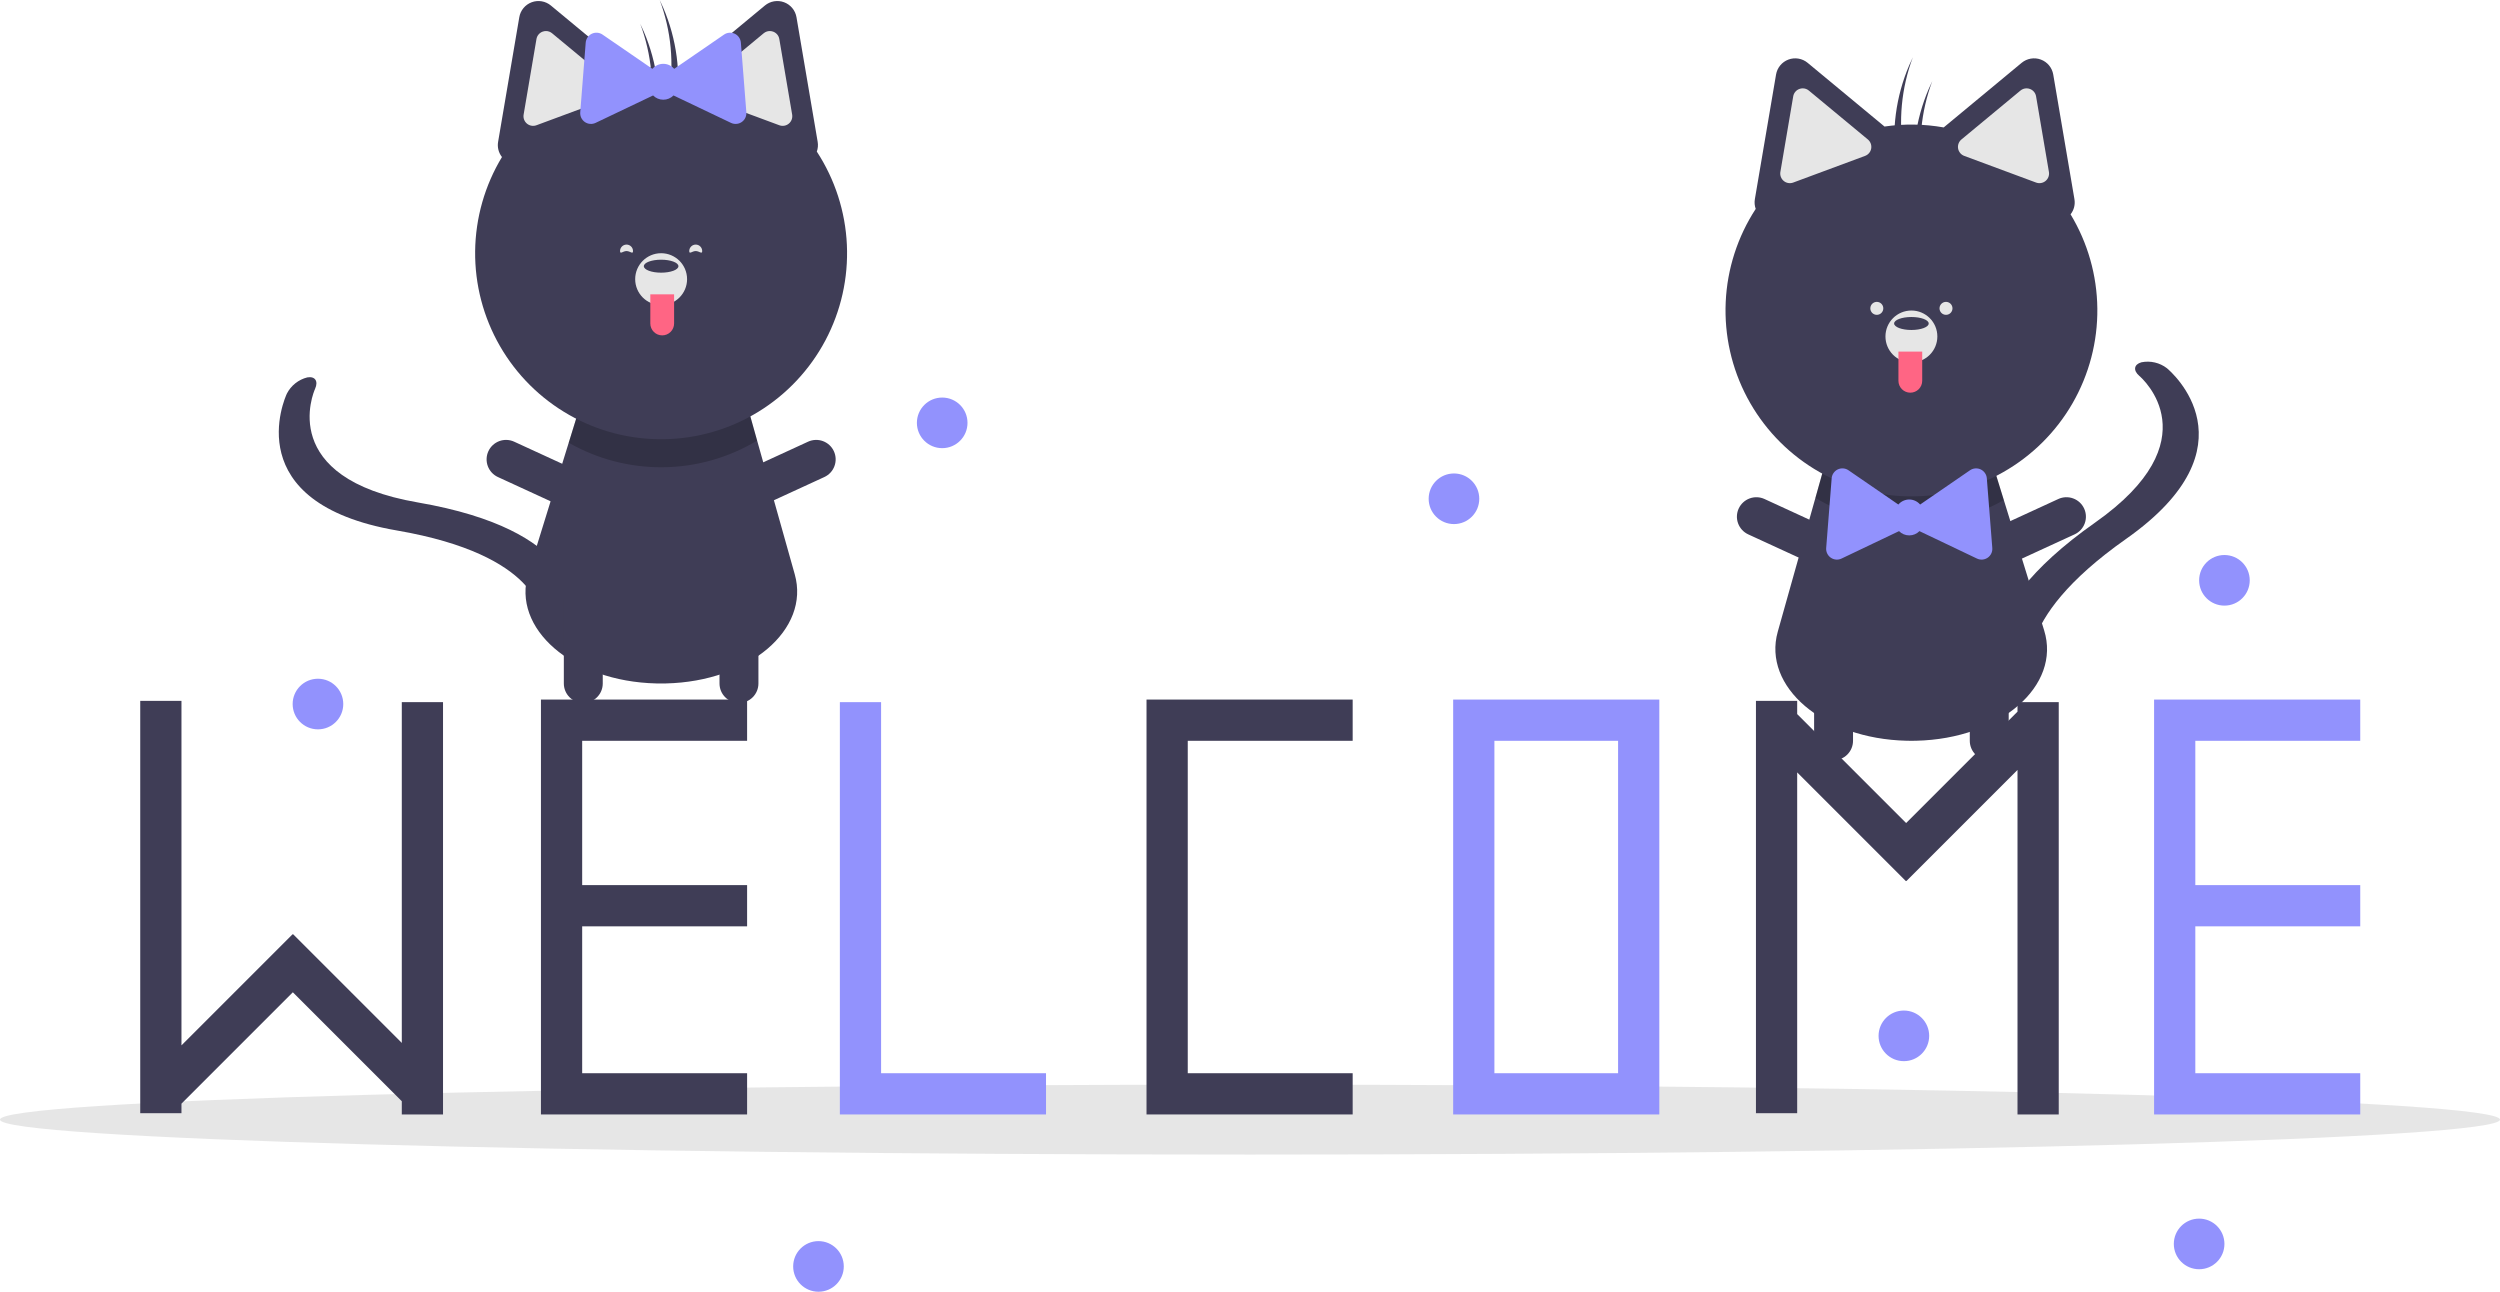 <svg width="300" height="155" viewBox="0 0 300 155" fill="none" xmlns="http://www.w3.org/2000/svg">
<g clip-path="url(#clip0_1_436)">
<path d="M150 138.549C232.843 138.549 300 136.671 300 134.354C300 132.036 232.843 130.158 150 130.158C67.157 130.158 0 132.036 0 134.354C0 136.671 67.157 138.549 150 138.549Z" fill="#E6E6E6"/>
<path d="M229.939 88.889C229.75 88.892 229.561 88.895 229.369 88.895C229.177 88.895 228.987 88.892 228.798 88.889C218.757 88.661 211.479 82.387 213.332 75.805L217.849 59.747L218.99 55.684L239.228 56.029L240.458 60.004L245.299 75.649C247.349 82.268 240.071 88.661 229.939 88.889Z" fill="#3F3D56"/>
<path opacity="0.2" d="M240.458 60.004C237.007 61.976 233.093 62.992 229.118 62.947C225.144 62.902 221.254 61.797 217.849 59.747L218.99 55.684L239.228 56.029L240.458 60.004Z" fill="black"/>
<path d="M239.604 76.338C240.478 73.08 243.351 68.379 251.409 62.712C265.462 52.828 257.079 45.416 256.716 45.105C255.954 44.454 256.066 43.723 256.977 43.473C257.507 43.367 258.053 43.376 258.578 43.498C259.104 43.62 259.598 43.854 260.026 44.182C260.481 44.559 270.979 53.523 255.121 64.676C240.849 74.714 243.883 81.267 243.918 81.33C244.301 82.031 243.687 82.591 242.547 82.584C241.407 82.576 240.172 82.003 239.788 81.302C239.708 81.154 238.789 79.371 239.604 76.338Z" fill="#3F3D56"/>
<path d="M220.028 91.23C219.721 91.23 219.418 91.169 219.135 91.052C218.851 90.935 218.594 90.763 218.377 90.546C218.16 90.329 217.988 90.072 217.871 89.788C217.753 89.505 217.693 89.201 217.693 88.895V78.776C217.693 78.156 217.939 77.562 218.377 77.125C218.815 76.687 219.409 76.441 220.028 76.441C220.647 76.441 221.241 76.687 221.679 77.125C222.117 77.562 222.363 78.156 222.363 78.776V88.895C222.363 89.201 222.303 89.505 222.185 89.788C222.068 90.072 221.896 90.329 221.679 90.546C221.462 90.763 221.205 90.935 220.922 91.052C220.638 91.169 220.335 91.23 220.028 91.23Z" fill="#3F3D56"/>
<path d="M222.076 67.207C221.947 67.486 221.766 67.736 221.541 67.945C221.316 68.153 221.052 68.315 220.764 68.421C220.476 68.528 220.171 68.576 219.864 68.564C219.558 68.553 219.257 68.481 218.978 68.352L209.786 64.123C209.224 63.864 208.788 63.392 208.573 62.811C208.359 62.231 208.384 61.589 208.642 61.027C208.901 60.465 209.372 60.028 209.953 59.813C210.533 59.598 211.175 59.622 211.738 59.88L220.93 64.11C221.209 64.238 221.459 64.42 221.668 64.645C221.876 64.87 222.038 65.134 222.144 65.421C222.251 65.709 222.299 66.014 222.288 66.321C222.276 66.627 222.204 66.928 222.076 67.207Z" fill="#3F3D56"/>
<path d="M236.662 67.207C236.79 67.486 236.972 67.736 237.197 67.945C237.422 68.153 237.686 68.315 237.973 68.421C238.261 68.528 238.566 68.576 238.873 68.564C239.179 68.553 239.48 68.481 239.759 68.352L248.952 64.123C249.514 63.864 249.951 63.392 250.166 62.812C250.381 62.231 250.356 61.588 250.097 61.026C249.838 60.463 249.366 60.026 248.785 59.812C248.205 59.597 247.562 59.621 247 59.88L237.807 64.11C237.528 64.238 237.278 64.42 237.069 64.645C236.861 64.87 236.699 65.134 236.593 65.421C236.486 65.709 236.438 66.014 236.45 66.321C236.461 66.627 236.533 66.928 236.662 67.207Z" fill="#3F3D56"/>
<path d="M238.709 91.23C239.016 91.23 239.319 91.169 239.603 91.052C239.886 90.935 240.143 90.763 240.36 90.546C240.577 90.329 240.749 90.072 240.866 89.788C240.984 89.505 241.044 89.201 241.044 88.895V78.776C241.044 78.156 240.798 77.562 240.36 77.125C239.922 76.687 239.328 76.441 238.709 76.441C238.09 76.441 237.496 76.687 237.058 77.125C236.62 77.562 236.374 78.156 236.374 78.776V88.895C236.374 89.201 236.434 89.505 236.552 89.788C236.669 90.072 236.841 90.329 237.058 90.546C237.275 90.763 237.532 90.935 237.815 91.052C238.099 91.169 238.402 91.23 238.709 91.23Z" fill="#3F3D56"/>
<path d="M248.468 25.72C248.67 25.466 248.815 25.172 248.895 24.858C248.975 24.543 248.987 24.215 248.931 23.895L247.66 16.419L246.389 8.943C246.321 8.539 246.147 8.16 245.886 7.845C245.625 7.53 245.285 7.289 244.901 7.147C244.517 7.004 244.103 6.965 243.699 7.034C243.295 7.103 242.917 7.276 242.601 7.537L236.762 12.376L233.244 15.291C230.898 14.874 228.5 14.838 226.142 15.184L222.753 12.376L216.914 7.537C216.599 7.276 216.22 7.103 215.817 7.034C215.413 6.965 214.998 7.004 214.614 7.147C214.231 7.289 213.891 7.53 213.63 7.845C213.368 8.16 213.195 8.539 213.126 8.943L211.855 16.419L210.584 23.895C210.516 24.288 210.551 24.692 210.686 25.068C208.508 28.407 207.264 32.268 207.085 36.25C206.905 40.233 207.795 44.191 209.664 47.712C211.532 51.234 214.31 54.191 217.708 56.275C221.106 58.359 225.001 59.495 228.986 59.563C232.972 59.632 236.904 58.632 240.372 56.666C243.84 54.701 246.718 51.842 248.707 48.387C250.696 44.932 251.723 41.007 251.681 37.021C251.639 33.035 250.529 29.133 248.468 25.72Z" fill="#3F3D56"/>
<path d="M216.329 10.601C216.191 10.601 216.053 10.626 215.923 10.675C215.733 10.744 215.564 10.863 215.434 11.02C215.305 11.176 215.219 11.364 215.186 11.564L213.645 20.631C213.611 20.831 213.631 21.036 213.701 21.226C213.772 21.416 213.891 21.584 214.047 21.713C214.203 21.843 214.39 21.929 214.59 21.963C214.79 21.997 214.995 21.977 215.186 21.907L223.808 18.708C223.998 18.638 224.166 18.518 224.295 18.362C224.425 18.206 224.511 18.019 224.545 17.819C224.579 17.619 224.559 17.414 224.489 17.224C224.418 17.034 224.299 16.866 224.143 16.736L217.062 10.868C216.856 10.696 216.597 10.602 216.329 10.601Z" fill="#E6E6E6"/>
<path d="M243.187 10.601C242.919 10.602 242.659 10.696 242.454 10.868L235.372 16.736C235.216 16.866 235.097 17.034 235.027 17.224C234.956 17.414 234.937 17.619 234.971 17.819C235.005 18.019 235.091 18.206 235.22 18.362C235.35 18.518 235.518 18.638 235.708 18.708L244.33 21.907C244.52 21.977 244.725 21.997 244.925 21.963C245.125 21.929 245.313 21.843 245.469 21.713C245.625 21.584 245.744 21.416 245.815 21.226C245.885 21.036 245.904 20.831 245.87 20.631L244.329 11.564C244.296 11.364 244.211 11.176 244.081 11.02C243.952 10.863 243.783 10.744 243.592 10.675C243.462 10.626 243.325 10.601 243.187 10.601Z" fill="#E6E6E6"/>
<path d="M229.369 43.489C231.088 43.489 232.482 42.096 232.482 40.376C232.482 38.657 231.088 37.263 229.369 37.263C227.649 37.263 226.255 38.657 226.255 40.376C226.255 42.096 227.649 43.489 229.369 43.489Z" fill="#E6E6E6"/>
<path d="M229.369 39.598C230.515 39.598 231.444 39.249 231.444 38.819C231.444 38.389 230.515 38.041 229.369 38.041C228.222 38.041 227.293 38.389 227.293 38.819C227.293 39.249 228.222 39.598 229.369 39.598Z" fill="#3F3D56"/>
<path d="M227.812 42.192H230.666V45.695C230.666 45.882 230.629 46.068 230.557 46.241C230.486 46.414 230.38 46.571 230.248 46.704C230.115 46.836 229.958 46.942 229.785 47.013C229.612 47.085 229.426 47.122 229.239 47.122C228.86 47.122 228.497 46.972 228.23 46.704C227.962 46.436 227.812 46.073 227.812 45.695L227.812 42.192Z" fill="#FF6584"/>
<path d="M229.542 6.877C229.392 7.187 229.247 7.501 229.11 7.821C227.5 11.576 226.957 15.703 227.541 19.747C227.833 19.323 228.14 18.881 228.452 18.435C227.783 14.554 228.16 10.565 229.542 6.877Z" fill="#3F3D56"/>
<path d="M231.877 9.731C231.727 10.041 231.582 10.355 231.445 10.675C229.835 14.43 229.292 18.557 229.876 22.601C230.168 22.177 230.475 21.735 230.787 21.289C230.119 17.408 230.495 13.419 231.877 9.731Z" fill="#3F3D56"/>
<path d="M239.076 65.761L238.747 61.578L238.418 57.394C238.401 57.168 238.324 56.951 238.195 56.764C238.067 56.578 237.892 56.428 237.687 56.33C237.483 56.233 237.256 56.191 237.03 56.209C236.804 56.226 236.587 56.303 236.4 56.432L232.942 58.808L230.416 60.544C230.255 60.355 230.055 60.203 229.829 60.099C229.603 59.995 229.358 59.941 229.109 59.941C228.861 59.941 228.615 59.995 228.389 60.099C228.164 60.203 227.963 60.355 227.802 60.544L225.276 58.808L221.818 56.432C221.631 56.303 221.414 56.226 221.188 56.209C220.962 56.191 220.735 56.233 220.531 56.33C220.326 56.428 220.151 56.578 220.023 56.764C219.895 56.951 219.818 57.168 219.8 57.394L219.471 61.578L219.142 65.761C219.124 65.987 219.166 66.214 219.264 66.418C219.361 66.623 219.511 66.798 219.698 66.926C219.884 67.054 220.102 67.131 220.328 67.149C220.553 67.167 220.78 67.125 220.984 67.027L224.772 65.22L227.884 63.736C228.044 63.898 228.235 64.027 228.445 64.115C228.655 64.203 228.881 64.248 229.109 64.248C229.337 64.248 229.563 64.203 229.773 64.115C229.983 64.027 230.174 63.898 230.334 63.736L233.446 65.22L237.234 67.027C237.438 67.125 237.665 67.167 237.891 67.149C238.116 67.131 238.334 67.054 238.52 66.926C238.707 66.798 238.857 66.623 238.954 66.418C239.052 66.214 239.094 65.987 239.076 65.761Z" fill="#9292FD"/>
<path d="M225.217 37.781C225.647 37.781 225.996 37.433 225.996 37.003C225.996 36.573 225.647 36.225 225.217 36.225C224.787 36.225 224.439 36.573 224.439 37.003C224.439 37.433 224.787 37.781 225.217 37.781Z" fill="#E6E6E6"/>
<path d="M233.52 37.781C233.95 37.781 234.298 37.433 234.298 37.003C234.298 36.573 233.95 36.225 233.52 36.225C233.09 36.225 232.742 36.573 232.742 37.003C232.742 37.433 233.09 37.781 233.52 37.781Z" fill="#E6E6E6"/>
<path d="M78.765 82.013C78.954 82.015 79.143 82.018 79.335 82.018C79.527 82.018 79.717 82.015 79.906 82.013C89.947 81.784 97.225 75.511 95.373 68.928L90.855 52.87L89.714 48.807L69.476 49.152L68.246 53.127L63.405 68.773C61.355 75.391 68.633 81.784 78.765 82.013Z" fill="#3F3D56"/>
<path opacity="0.2" d="M68.246 53.127C71.697 55.1 75.611 56.116 79.586 56.071C83.56 56.026 87.45 54.921 90.855 52.87L89.714 48.807L69.476 49.152L68.246 53.127Z" fill="black"/>
<path d="M66.642 67.558C64.458 64.987 59.85 61.968 50.142 60.294C33.21 57.374 37.616 47.088 37.812 46.652C38.222 45.737 37.807 45.124 36.876 45.288C36.353 45.419 35.863 45.66 35.44 45.996C35.017 46.331 34.671 46.753 34.425 47.234C34.175 47.769 28.523 60.363 47.627 63.657C64.822 66.623 64.883 73.844 64.879 73.916C64.833 74.713 65.627 74.957 66.654 74.463C67.682 73.968 68.552 72.921 68.6 72.124C68.609 71.956 68.676 69.951 66.642 67.558Z" fill="#3F3D56"/>
<path d="M88.676 84.353C88.983 84.353 89.286 84.293 89.569 84.175C89.853 84.058 90.11 83.886 90.327 83.669C90.544 83.452 90.716 83.195 90.833 82.912C90.951 82.628 91.011 82.325 91.011 82.018V71.899C91.01 71.28 90.764 70.687 90.326 70.25C89.888 69.812 89.295 69.567 88.676 69.567C88.057 69.567 87.463 69.812 87.026 70.25C86.588 70.687 86.341 71.28 86.341 71.899V82.018C86.341 82.325 86.401 82.628 86.518 82.912C86.636 83.195 86.808 83.452 87.025 83.669C87.242 83.886 87.499 84.058 87.782 84.175C88.066 84.293 88.369 84.353 88.676 84.353Z" fill="#3F3D56"/>
<path d="M86.629 60.33C86.757 60.609 86.938 60.86 87.163 61.068C87.388 61.276 87.652 61.438 87.94 61.545C88.228 61.651 88.533 61.7 88.84 61.688C89.146 61.676 89.447 61.604 89.726 61.476L98.918 57.246C99.197 57.118 99.448 56.937 99.657 56.712C99.866 56.487 100.028 56.223 100.134 55.935C100.241 55.647 100.29 55.341 100.278 55.035C100.266 54.728 100.194 54.427 100.066 54.148C99.938 53.869 99.756 53.618 99.531 53.41C99.305 53.202 99.041 53.04 98.753 52.933C98.466 52.827 98.159 52.779 97.853 52.791C97.546 52.803 97.245 52.875 96.966 53.004L87.774 57.233C87.495 57.361 87.245 57.543 87.036 57.768C86.828 57.993 86.666 58.257 86.56 58.544C86.453 58.832 86.405 59.138 86.416 59.444C86.428 59.751 86.5 60.052 86.629 60.33Z" fill="#3F3D56"/>
<path d="M72.042 60.33C71.914 60.609 71.732 60.86 71.507 61.068C71.282 61.276 71.018 61.438 70.731 61.545C70.443 61.651 70.138 61.7 69.831 61.688C69.525 61.676 69.224 61.604 68.945 61.476L59.752 57.246C59.473 57.118 59.222 56.937 59.014 56.712C58.805 56.487 58.643 56.223 58.536 55.935C58.43 55.647 58.381 55.341 58.393 55.035C58.404 54.728 58.477 54.427 58.605 54.148C58.733 53.869 58.915 53.618 59.14 53.41C59.365 53.202 59.63 53.04 59.917 52.933C60.205 52.827 60.511 52.779 60.818 52.791C61.124 52.803 61.426 52.875 61.704 53.004L70.897 57.233C71.175 57.361 71.426 57.543 71.635 57.768C71.843 57.993 72.005 58.257 72.111 58.544C72.218 58.832 72.266 59.138 72.254 59.444C72.243 59.751 72.171 60.052 72.042 60.33Z" fill="#3F3D56"/>
<path d="M69.995 84.353C69.688 84.353 69.385 84.293 69.101 84.175C68.818 84.058 68.561 83.886 68.344 83.669C68.127 83.452 67.955 83.195 67.838 82.912C67.72 82.628 67.66 82.325 67.66 82.018V71.899C67.66 71.28 67.907 70.687 68.345 70.25C68.783 69.812 69.376 69.567 69.995 69.567C70.614 69.567 71.207 69.812 71.645 70.25C72.083 70.687 72.329 71.28 72.33 71.899V82.018C72.33 82.325 72.27 82.628 72.152 82.912C72.035 83.195 71.863 83.452 71.646 83.669C71.429 83.886 71.172 84.058 70.888 84.175C70.605 84.293 70.302 84.353 69.995 84.353Z" fill="#3F3D56"/>
<path d="M98.018 18.191C98.153 17.816 98.188 17.412 98.12 17.019L96.849 9.542L95.578 2.066C95.509 1.662 95.336 1.284 95.074 0.969C94.813 0.653 94.473 0.412 94.09 0.27C93.706 0.127 93.291 0.089 92.887 0.157C92.484 0.226 92.105 0.4 91.79 0.661L85.951 5.5L82.562 8.308C80.204 7.961 77.806 7.998 75.46 8.415L71.942 5.5L66.103 0.661C65.787 0.4 65.409 0.226 65.005 0.157C64.601 0.089 64.187 0.127 63.803 0.27C63.419 0.412 63.079 0.653 62.818 0.969C62.557 1.284 62.383 1.662 62.315 2.066L61.044 9.542L59.773 17.019C59.717 17.338 59.729 17.666 59.809 17.981C59.889 18.296 60.034 18.59 60.236 18.844C58.172 22.257 57.061 26.16 57.017 30.149C56.974 34.137 58 38.064 59.989 41.521C61.978 44.978 64.857 47.839 68.327 49.806C71.796 51.773 75.73 52.774 79.718 52.705C83.706 52.636 87.602 51.5 91.002 49.414C94.402 47.329 97.18 44.37 99.049 40.846C100.917 37.322 101.807 33.362 101.626 29.378C101.444 25.393 100.199 21.531 98.018 18.191Z" fill="#3F3D56"/>
<path d="M91.642 3.992L84.561 9.86C84.405 9.989 84.285 10.157 84.215 10.347C84.144 10.537 84.125 10.743 84.159 10.943C84.193 11.142 84.279 11.33 84.409 11.486C84.538 11.642 84.706 11.761 84.896 11.832L93.519 15.03C93.709 15.101 93.914 15.12 94.114 15.086C94.314 15.052 94.501 14.966 94.657 14.837C94.813 14.707 94.932 14.539 95.003 14.349C95.073 14.159 95.093 13.954 95.059 13.754L93.518 4.687C93.485 4.487 93.399 4.299 93.27 4.143C93.14 3.987 92.971 3.868 92.781 3.798C92.651 3.75 92.513 3.725 92.375 3.725C92.107 3.725 91.848 3.82 91.642 3.992Z" fill="#E6E6E6"/>
<path d="M65.112 3.798C64.921 3.868 64.752 3.987 64.623 4.143C64.493 4.299 64.408 4.487 64.375 4.687L62.834 13.754C62.8 13.954 62.819 14.159 62.889 14.349C62.96 14.539 63.079 14.707 63.235 14.837C63.391 14.966 63.579 15.052 63.779 15.086C63.978 15.12 64.184 15.101 64.374 15.03L72.996 11.832C73.186 11.761 73.354 11.642 73.484 11.486C73.613 11.33 73.699 11.142 73.733 10.943C73.767 10.743 73.748 10.537 73.677 10.347C73.607 10.157 73.487 9.989 73.332 9.86L66.25 3.992C66.045 3.82 65.785 3.725 65.517 3.725C65.379 3.725 65.242 3.75 65.112 3.798Z" fill="#E6E6E6"/>
<path d="M79.335 36.613C81.055 36.613 82.449 35.219 82.449 33.499C82.449 31.78 81.055 30.386 79.335 30.386C77.616 30.386 76.222 31.78 76.222 33.499C76.222 35.219 77.616 36.613 79.335 36.613Z" fill="#E6E6E6"/>
<path d="M79.335 32.721C80.482 32.721 81.411 32.373 81.411 31.943C81.411 31.513 80.482 31.164 79.335 31.164C78.189 31.164 77.26 31.513 77.26 31.943C77.26 32.373 78.189 32.721 79.335 32.721Z" fill="#3F3D56"/>
<path d="M79.465 40.245C79.278 40.245 79.092 40.208 78.919 40.137C78.746 40.065 78.588 39.96 78.456 39.827C78.323 39.695 78.218 39.538 78.147 39.364C78.075 39.191 78.038 39.006 78.038 38.818V35.316H80.892V38.818C80.892 39.006 80.855 39.191 80.784 39.364C80.712 39.538 80.607 39.695 80.474 39.827C80.342 39.96 80.184 40.065 80.011 40.137C79.838 40.208 79.653 40.245 79.465 40.245Z" fill="#FF6584"/>
<path d="M79.162 4.76837e-07C79.312 0.31 79.457 0.624 79.594 0.944C81.204 4.699 81.747 8.826 81.163 12.87C80.871 12.446 80.564 12.005 80.252 11.558C80.92 7.677 80.544 3.688 79.162 4.76837e-07Z" fill="#3F3D56"/>
<path d="M76.827 2.854C76.977 3.164 77.122 3.478 77.259 3.798C78.869 7.554 79.412 11.68 78.828 15.724C78.536 15.3 78.229 14.859 77.917 14.412C78.585 10.531 78.209 6.542 76.827 2.854Z" fill="#3F3D56"/>
<path d="M69.628 13.479L69.957 9.296L70.285 5.112C70.303 4.887 70.38 4.669 70.508 4.483C70.637 4.296 70.812 4.146 71.017 4.049C71.221 3.951 71.448 3.909 71.674 3.927C71.899 3.945 72.117 4.021 72.303 4.15L75.762 6.526L78.287 8.262C78.449 8.073 78.649 7.921 78.875 7.817C79.101 7.713 79.346 7.659 79.595 7.659C79.843 7.659 80.089 7.713 80.315 7.817C80.54 7.921 80.741 8.073 80.902 8.262L83.428 6.526L86.886 4.15C87.073 4.021 87.29 3.945 87.516 3.927C87.742 3.909 87.969 3.951 88.173 4.049C88.377 4.146 88.553 4.296 88.681 4.483C88.809 4.669 88.886 4.887 88.904 5.112L89.233 9.296L89.562 13.479C89.58 13.705 89.538 13.932 89.44 14.136C89.343 14.341 89.193 14.516 89.006 14.644C88.82 14.773 88.602 14.85 88.376 14.867C88.15 14.885 87.924 14.843 87.719 14.746L83.932 12.939L80.82 11.454C80.66 11.616 80.469 11.745 80.259 11.833C80.048 11.921 79.823 11.966 79.595 11.966C79.367 11.966 79.141 11.921 78.931 11.833C78.721 11.745 78.53 11.616 78.37 11.454L75.258 12.939L71.47 14.746C71.266 14.843 71.039 14.885 70.813 14.867C70.587 14.85 70.37 14.773 70.183 14.644C69.997 14.516 69.847 14.341 69.749 14.136C69.652 13.932 69.61 13.705 69.628 13.479Z" fill="#9292FD"/>
<path d="M82.708 30.126C82.708 30.556 83.057 30.126 83.487 30.126C83.916 30.126 84.265 30.556 84.265 30.126C84.265 29.92 84.182 29.723 84.036 29.577C83.891 29.431 83.693 29.35 83.487 29.35C83.281 29.35 83.083 29.431 82.937 29.577C82.791 29.723 82.709 29.92 82.708 30.126Z" fill="#E6E6E6"/>
<path d="M75.962 30.126C75.962 30.556 75.614 30.126 75.184 30.126C74.754 30.126 74.406 30.556 74.406 30.126C74.406 29.92 74.488 29.723 74.634 29.577C74.78 29.431 74.978 29.35 75.184 29.35C75.39 29.35 75.588 29.431 75.734 29.577C75.88 29.723 75.962 29.92 75.962 30.126Z" fill="#E6E6E6"/>
<path d="M162.32 88.896V83.948H137.582V84.258V88.896V128.787V133.734H142.53H162.32V128.787H142.53V88.896H162.32Z" fill="#3F3D56"/>
<path d="M174.38 83.948V133.734H199.118V83.948H174.38ZM194.171 128.787H179.328V88.896H194.171V128.787Z" fill="#9292FD"/>
<path d="M105.731 128.787V84.258H100.784V128.787V133.734H105.731H125.522V128.787H105.731Z" fill="#9292FD"/>
<path d="M89.652 88.896V83.948H64.913V84.258V88.896V106.213V111.161V128.787V133.734H69.861H89.652V128.787H69.861V111.161H89.652V106.213H69.861V88.896H89.652Z" fill="#3F3D56"/>
<path d="M283.229 88.896V83.948H258.49V84.258V88.896V106.213V111.161V128.787V133.734H263.438H283.229V128.787H263.438V111.161H283.229V106.213H263.438V88.896H283.229Z" fill="#9292FD"/>
<path d="M48.215 84.258V125.149L35.169 112.104L35.14 112.134L35.112 112.106L21.776 125.443V84.103H16.828V133.58H21.776V132.44L35.142 119.073L48.215 132.146V133.734H53.163V84.258H48.215Z" fill="#3F3D56"/>
<path d="M242.101 84.258V85.398L228.735 98.764L215.662 85.691V84.103H210.714V133.58H215.662V92.688L228.707 105.733L228.737 105.703L228.765 105.731L242.101 92.394V133.734H247.049V84.258H242.101Z" fill="#3F3D56"/>
<path d="M113.064 53.779C114.741 53.779 116.101 52.42 116.101 50.742C116.101 49.065 114.741 47.706 113.064 47.706C111.387 47.706 110.027 49.065 110.027 50.742C110.027 52.42 111.387 53.779 113.064 53.779Z" fill="#9292FD"/>
<path d="M38.155 87.522C39.832 87.522 41.192 86.163 41.192 84.485C41.192 82.808 39.832 81.448 38.155 81.448C36.478 81.448 35.118 82.808 35.118 84.485C35.118 86.163 36.478 87.522 38.155 87.522Z" fill="#9292FD"/>
<path d="M98.217 155.008C99.895 155.008 101.254 153.648 101.254 151.971C101.254 150.294 99.895 148.934 98.217 148.934C96.54 148.934 95.18 150.294 95.18 151.971C95.18 153.648 96.54 155.008 98.217 155.008Z" fill="#9292FD"/>
<path d="M174.476 62.89C176.154 62.89 177.513 61.53 177.513 59.853C177.513 58.176 176.154 56.816 174.476 56.816C172.799 56.816 171.439 58.176 171.439 59.853C171.439 61.53 172.799 62.89 174.476 62.89Z" fill="#9292FD"/>
<path d="M263.895 152.309C265.572 152.309 266.932 150.949 266.932 149.272C266.932 147.595 265.572 146.235 263.895 146.235C262.218 146.235 260.858 147.595 260.858 149.272C260.858 150.949 262.218 152.309 263.895 152.309Z" fill="#9292FD"/>
<path d="M266.932 72.675C268.609 72.675 269.969 71.316 269.969 69.638C269.969 67.961 268.609 66.602 266.932 66.602C265.255 66.602 263.895 67.961 263.895 69.638C263.895 71.316 265.255 72.675 266.932 72.675Z" fill="#9292FD"/>
<path d="M228.465 127.339C230.142 127.339 231.502 125.979 231.502 124.302C231.502 122.625 230.142 121.265 228.465 121.265C226.788 121.265 225.428 122.625 225.428 124.302C225.428 125.979 226.788 127.339 228.465 127.339Z" fill="#9292FD"/>
</g>
<defs>
<clipPath id="clip0_1_436">
<rect width="300" height="155.008" fill="white"/>
</clipPath>
</defs>
</svg>
